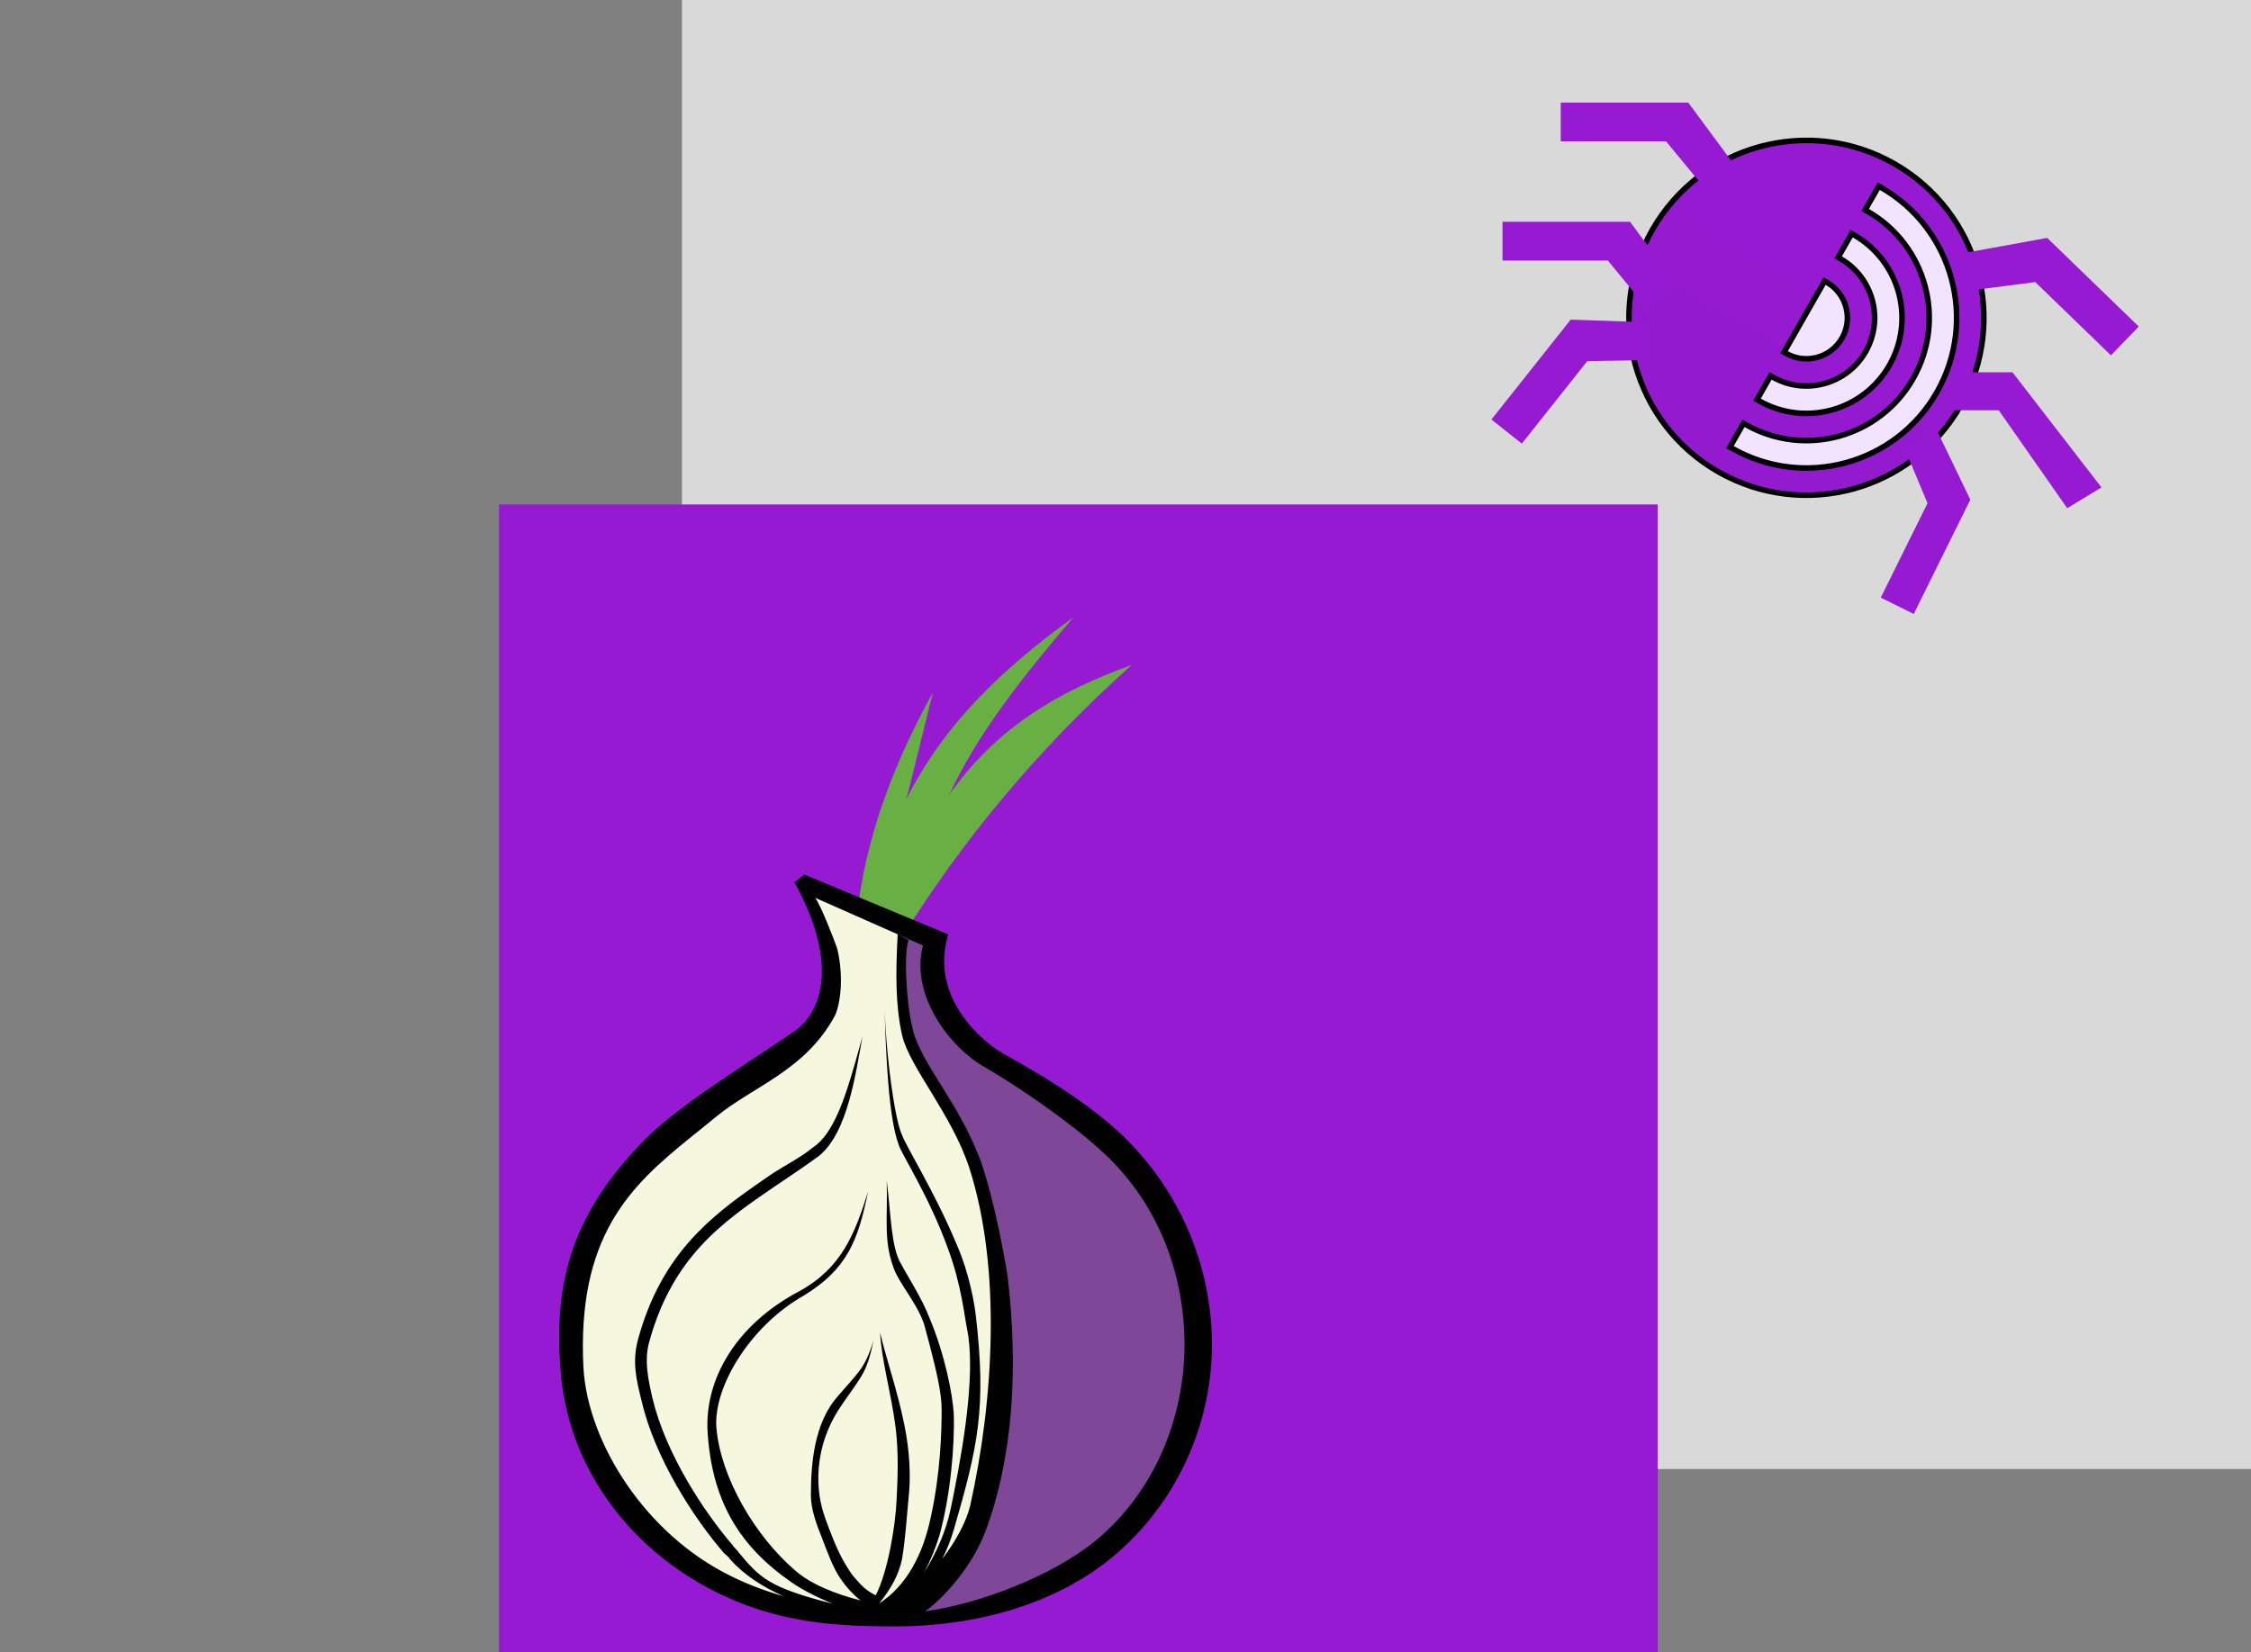 <svg width="406" height="298" viewBox="0 0 406 298" fill="none" xmlns="http://www.w3.org/2000/svg">
<rect x="0" y="0" width="406" height="298" fill="#808080" stroke="none"/>
<rect x="123" width="283" height="265" fill="#D9D9D9"/>
<rect x="90" y="91" width="209" height="207" fill="#951AD1"/>
<path d="M168.254 124.951L163.498 144.155C170.236 130.552 181.136 120.35 193.622 111.348C184.505 121.95 176.182 132.552 171.228 143.354C179.749 131.152 191.244 124.551 204.125 119.949C186.883 135.352 173.209 152.156 162.903 168.759L154.58 165.158C155.968 151.756 160.922 138.153 168.254 124.951Z" fill="#68B044"/>
<path d="M146.256 161.558L161.913 168.159C161.913 172.16 161.516 184.563 164.093 188.163C190.252 222.17 185.892 290.583 158.742 292.184C117.521 292.184 101.666 263.978 101.666 237.973C101.666 214.168 129.807 198.565 146.653 184.562C151.211 180.762 150.418 172.361 146.256 161.558Z" fill="#F5F8DE"/>
<path d="M161.913 167.959L167.66 170.959C167.065 174.76 167.858 183.162 171.624 185.163C188.271 195.564 203.729 206.767 209.872 218.169C231.671 257.977 194.612 294.984 162.309 291.384C179.749 278.381 184.901 251.575 178.362 222.17C175.785 210.768 171.624 200.366 164.291 188.563C161.12 183.162 162.309 175.961 161.913 167.959Z" fill="#7E4798"/>
<path d="M145.067 157.757L171.029 168.559C167.462 180.161 177.767 188.363 181.136 190.163C188.667 194.364 195.801 198.765 201.549 203.966C212.448 213.968 218.592 227.971 218.592 242.574C218.592 257.176 212.052 271.379 200.756 280.781C190.252 289.582 175.587 293.383 161.516 293.383C152.797 293.383 144.869 292.983 136.348 290.183C116.728 283.581 102.261 266.778 101.072 246.574C99.882 230.971 103.449 218.968 115.538 206.366C121.682 199.765 134.366 192.164 143.086 186.162C147.446 183.361 152.004 174.96 143.284 159.157L145.067 157.757ZM147.049 161.958C148.041 163.358 150.418 169.359 151.013 171.159C152.202 176.16 151.608 180.961 150.616 183.162C145.266 193.163 135.753 195.964 129.015 201.565C127.685 202.666 126.344 203.739 125.01 204.815L124.284 205.402C113.77 213.927 104.026 222.931 105.233 246.774C106.026 260.177 116.331 276.78 131.987 284.381C134.969 285.853 138.083 287.011 141.293 287.924C137.462 286.22 134.198 284.104 131.591 281.182C131.591 280.982 130.6 280.181 130.6 280.181C125.051 273.78 118.115 262.978 115.737 252.776C114.746 248.775 113.953 245.575 115.142 241.374C119.29 226.447 127.869 219.637 136.847 213.407L137.439 212.996L137.736 212.792L138.627 212.179L139.518 211.567C141.699 210.168 144.473 208.767 146.652 206.967C150.251 204.598 152.368 198.239 154.171 191.927L154.351 191.296C154.768 189.824 155.17 188.363 155.571 186.963C154.382 193.164 152.994 204.366 147.643 208.567C145.464 210.168 143.086 211.768 140.708 213.368L139.834 213.961C130.431 220.35 121.353 226.644 117.124 241.974C116.133 245.374 116.926 248.975 117.719 252.376C120.097 262.177 126.835 272.58 132.186 278.781C132.186 278.863 132.354 279.047 132.551 279.249L132.725 279.425C132.957 279.66 133.177 279.887 133.177 279.981C137.009 284.553 138.545 286.343 150.168 289.29C147.321 288.119 144.593 286.728 142.69 285.382C133.177 278.781 128.42 270.58 127.628 258.377C127.033 248.775 132.78 238.973 144.076 232.972C151.805 228.771 154.184 222.57 156.562 214.968C154.778 223.77 152.797 228.971 144.869 233.772C135.357 239.173 128.619 250.175 129.213 257.577C130.006 266.578 136.149 276.981 143.284 283.182C146.161 285.763 150.715 287.565 155.177 288.689C154.01 287.76 152.73 286.43 151.607 284.782C150.22 282.782 149.229 279.981 148.238 277.38C147.247 274.98 146.256 272.18 146.256 269.779C146.256 263.978 146.851 256.776 151.013 251.976C154.778 247.574 155.968 246.974 157.552 241.774C156.364 247.574 155.571 247.975 152.004 253.176C147.446 259.577 147.247 265.978 147.842 269.979C148.238 272.58 149.229 274.98 150.022 276.98C151.013 279.581 152.202 281.981 153.787 284.182C155.175 285.782 155.968 286.783 157.949 287.783C160.129 283.582 161.516 275.18 161.715 270.579C161.913 266.578 162.111 261.978 161.516 257.377C160.723 251.176 158.94 245.174 158.742 240.373C159.733 244.774 161.913 250.975 163.102 256.977C164.093 261.778 164.291 266.379 163.894 269.979C163.498 274.18 163.299 277.581 162.706 281.181C162.16 283.933 160.781 286.518 158.569 289.242C163.584 286.014 166.491 280.286 167.858 273.78C169.641 265.778 169.84 258.177 169.84 254.176C169.84 251.329 168.848 247.106 167.748 242.892L167.553 242.149C167.324 241.282 167.093 240.42 166.867 239.573C165.876 235.572 162.111 231.571 161.12 228.571C159.336 223.57 160.129 219.969 159.931 212.968C160.724 219.369 160.724 224.97 162.507 227.971C163.894 230.571 166.273 234.172 167.66 237.773C170.434 244.374 171.821 251.575 172.02 254.976C172.218 260.777 171.425 269.779 169.444 276.98C168.706 279.398 167.76 281.643 166.699 283.608C168.946 280.111 170.663 276.004 171.425 272.379C171.554 271.77 171.682 271.157 171.807 270.544L171.993 269.623C174.279 258.257 175.864 246.605 174.398 239.573C174.001 237.773 173.407 231.771 171.029 225.371C167.66 215.968 162.705 208.367 162.111 206.567C160.219 201.602 159.771 189.529 159.563 182.352L159.559 182.186C159.619 183.953 159.737 185.884 159.899 187.852L159.952 188.474C159.988 188.89 160.026 189.307 160.065 189.724L160.126 190.348C160.137 190.452 160.147 190.557 160.158 190.66L160.222 191.283C160.856 197.296 161.821 202.981 162.706 204.766C163.3 206.567 168.651 215.168 172.416 224.17C174.992 229.971 175.785 235.572 175.983 237.173C177.965 253.976 176.38 260.977 172.02 275.981C171.493 277.821 170.776 279.577 169.943 281.21C172.45 277.963 174.295 274.481 174.992 271.58C179.154 252.976 180.74 228.971 174.794 210.567C171.624 200.966 164.093 192.564 162.706 186.763C161.516 181.362 161.516 175.761 161.912 168.559L163.894 169.559C162.903 171.76 163.498 182.962 165.083 187.163C167.065 192.764 172.812 199.165 176.38 208.167C177.281 210.268 178.183 213.397 178.983 216.647L179.119 217.205C179.187 217.484 179.253 217.764 179.319 218.044L179.45 218.603C180.701 224.009 181.616 229.243 181.73 230.171C183.713 246.974 182.722 262.777 177.767 276.181C175.425 282.385 170.488 288.045 166.871 290.661C176.5 289.349 189.772 284.381 197.783 277.78C208.088 269.178 213.638 255.976 213.638 242.573C213.638 229.171 208.485 216.368 198.378 207.367C192.631 202.166 183.316 195.764 177.371 192.364C171.425 188.963 164.093 179.561 166.471 170.559L147.049 161.958Z" fill="#010101"/>
<path d="M310.344 84.461C325.327 93.005 344.4 87.784 352.943 72.8C361.487 57.817 356.266 38.745 341.282 30.201C326.299 21.657 307.226 26.878 298.683 41.862C290.139 56.845 295.36 75.918 310.344 84.461Z" fill="#F2E4FF"/>
<path d="M312.266 80.215L312.018 80.65L312.454 80.897C325.443 88.261 341.946 83.727 349.346 70.749C356.746 57.771 352.242 41.26 339.29 33.832L338.856 33.582L338.607 34.018L336.656 37.44L336.409 37.873L336.841 38.121C347.425 44.197 351.105 57.694 345.056 68.302C339.006 78.912 325.518 82.619 314.898 76.605L314.465 76.359L314.218 76.792L312.266 80.215ZM319.776 68.047L319.343 67.803L319.097 68.236L317.146 71.657L316.897 72.093L317.334 72.34C325.597 77.009 336.087 74.124 340.792 65.871C345.498 57.619 342.638 47.123 334.412 42.389L333.977 42.139L333.728 42.575L331.777 45.997L331.531 46.429L331.961 46.678C337.82 50.059 339.856 57.541 336.501 63.424C333.146 69.308 325.67 71.367 319.776 68.047ZM329.536 50.946L329.1 50.692L328.85 51.13L322.024 63.102L321.774 63.541L322.214 63.786C325.751 65.759 330.225 64.52 332.236 60.993C334.247 57.466 333.035 52.985 329.536 50.946ZM309.962 85.13C294.609 76.375 289.26 56.833 298.015 41.48C306.769 26.127 326.31 20.778 341.663 29.533C357.016 38.287 362.366 57.828 353.612 73.181C344.857 88.534 325.315 93.884 309.962 85.13Z" fill="url(#paint0_linear_28_60)" stroke="black"/>
<path d="M304.5 18.5L313 30L307.5 34L300.5 25.5H281.5V18.5H304.5Z" fill="#951AD1"/>
<path d="M369.236 42.912L354.872 45.529L355.952 52.322L367.084 50.886L380.736 64.1L385.761 58.908L369.236 42.912Z" fill="#951AD1"/>
<path d="M294 40L302.5 51.5L297 55.5L290 47H271V40H294Z" fill="#951AD1"/>
<path d="M362.988 67.163L352.529 67.163L351.855 74.007L360.5 74.007L372.852 91.674L379.028 87.923L362.988 67.163Z" fill="#951AD1"/>
<path d="M283.298 57.658L297.59 58.149L297.304 64.944L286.294 65.143L274.483 80.025L269 75.674L283.298 57.658Z" fill="#951AD1"/>
<path d="M355.378 90.139L349.375 77.683L343.536 80.929L347.654 90.779L339.224 107.806L345.173 110.752L355.378 90.139Z" fill="#951AD1"/>
<defs>
<linearGradient id="paint0_linear_28_60" x1="-82.677" y1="7269.4" x2="3136.97" y2="1622.82" gradientUnits="userSpaceOnUse">
<stop stop-color="#420C5D"/>
<stop offset="1" stop-color="#951AD1"/>
</linearGradient>
</defs>
</svg>
